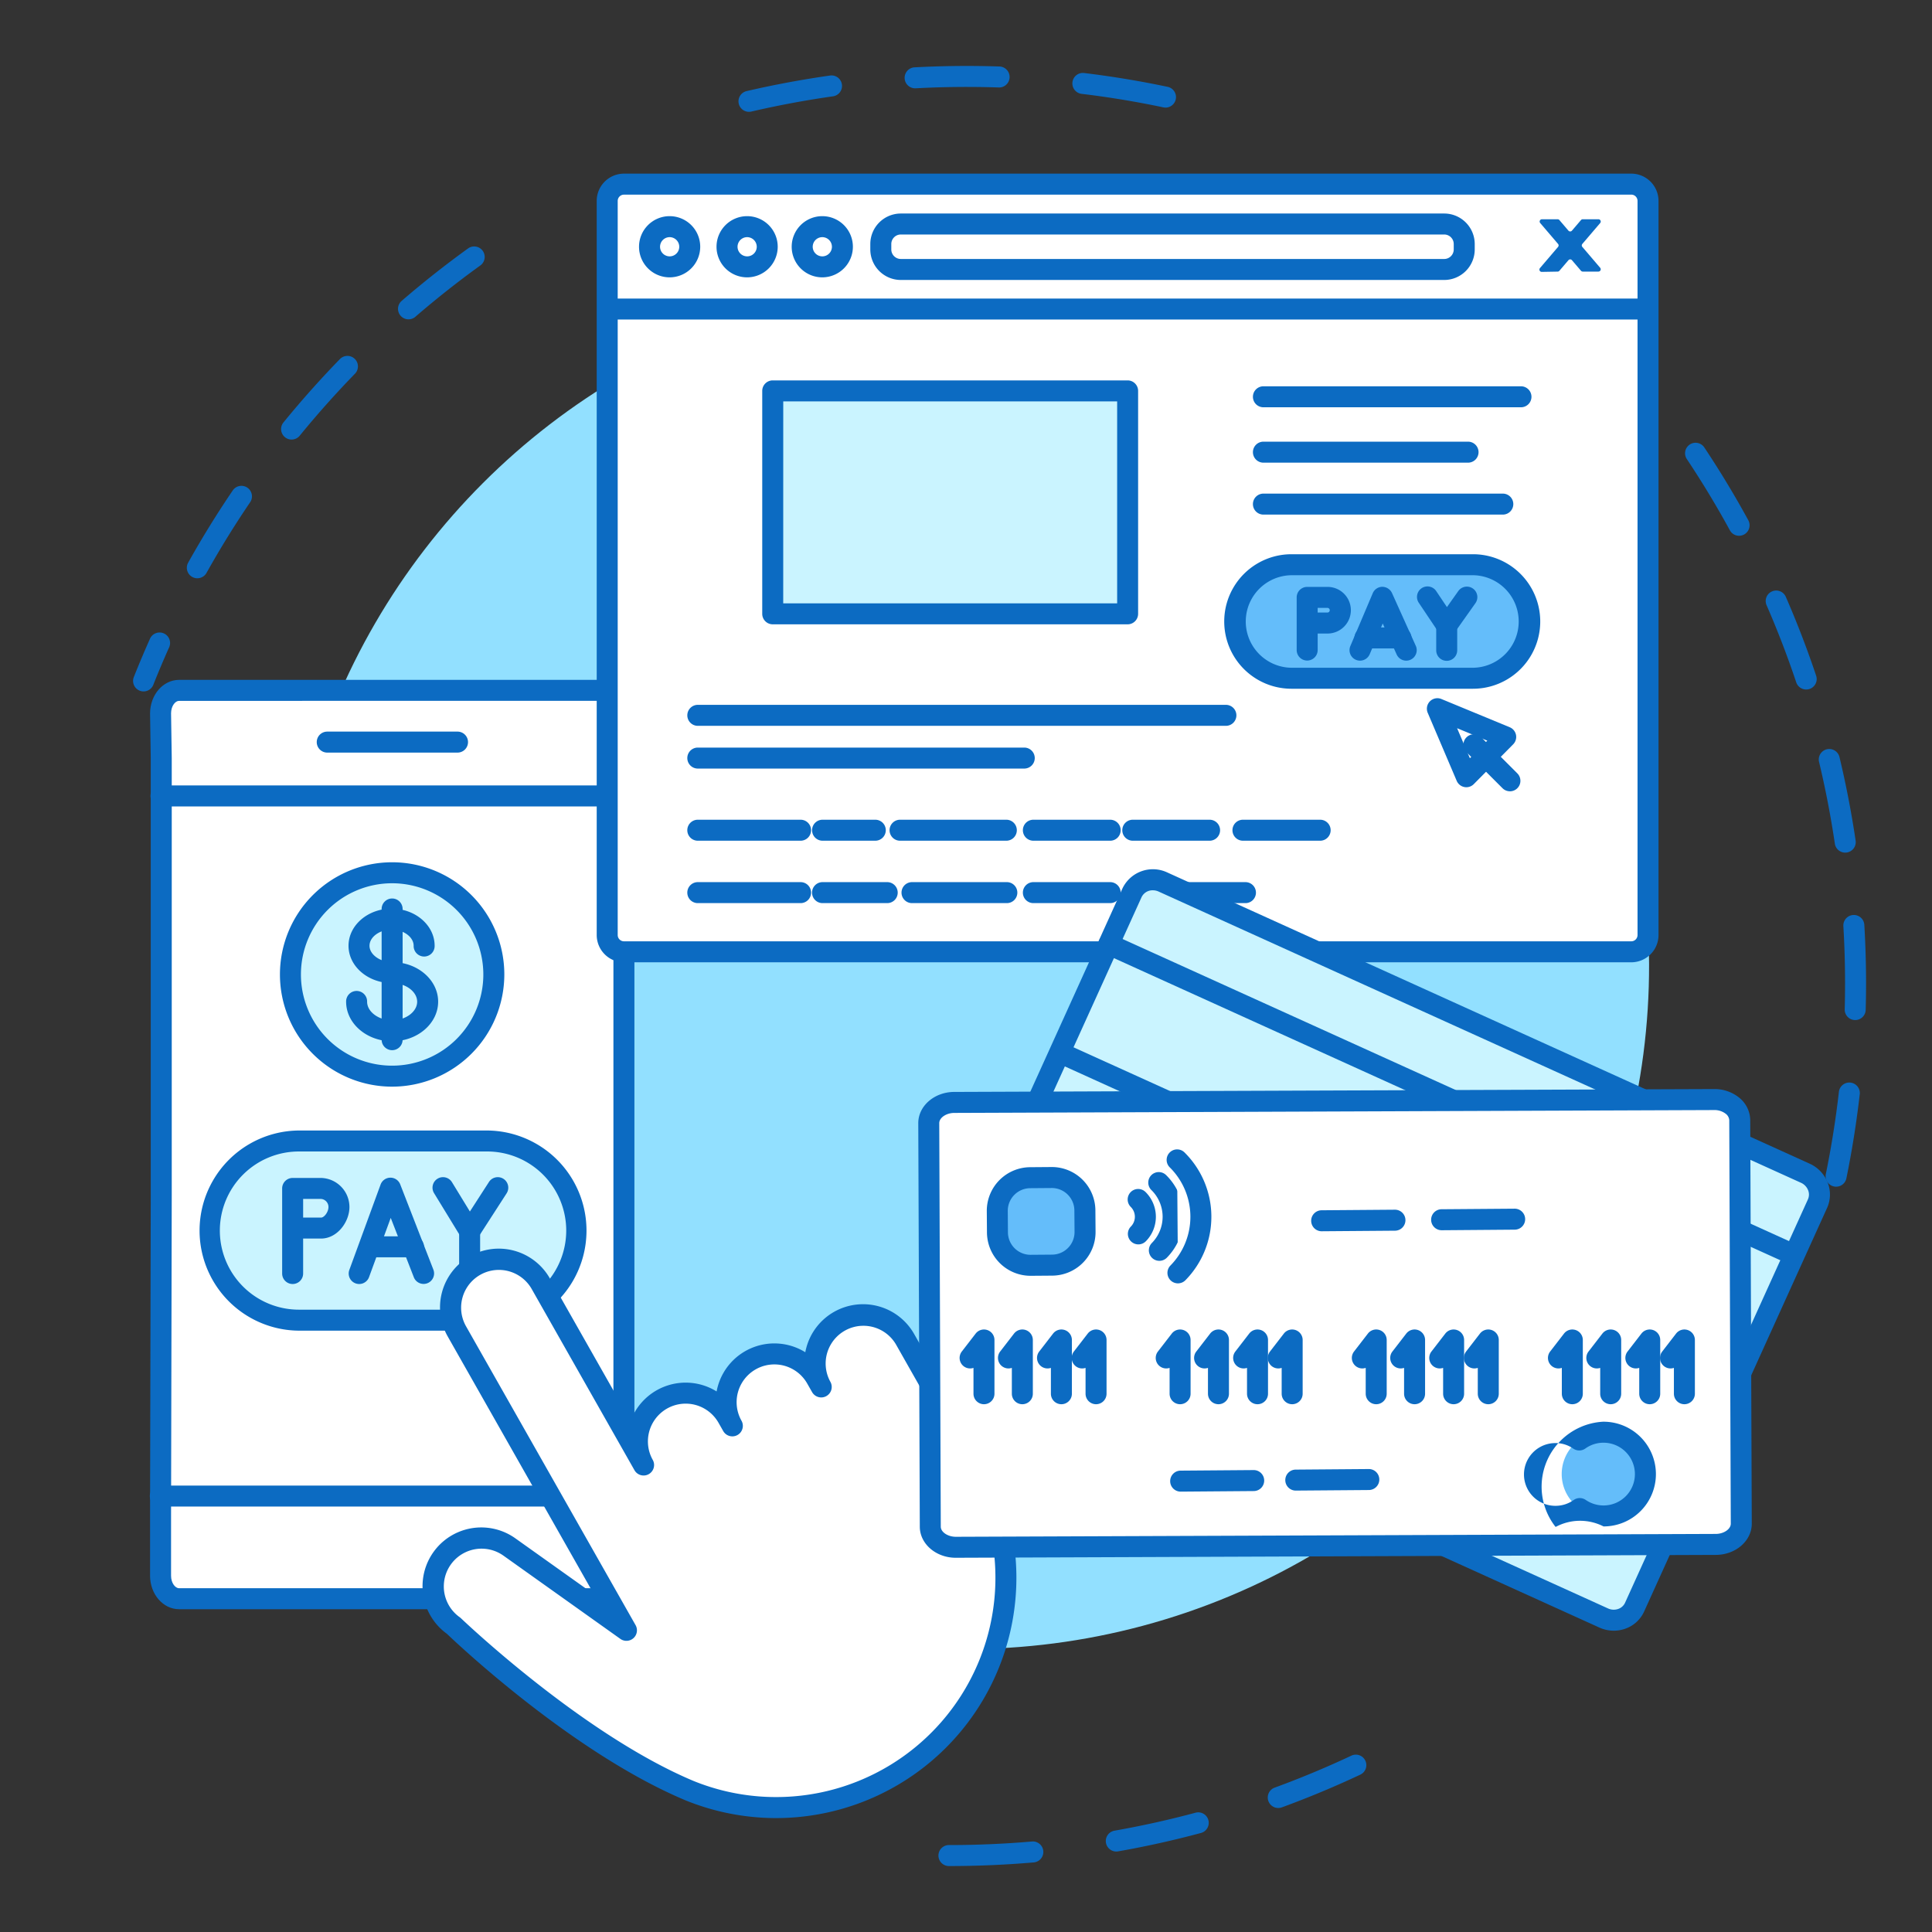<svg xmlns="http://www.w3.org/2000/svg" width="300" height="300" viewBox="0 0 300 300">
  <rect x="0" y="0" width="300" height="300" fill="#333333" stroke="none"/>
  <g id="Grupo_18875" data-name="Grupo 18875" transform="translate(-1690.215 -189.574)">
    <g id="Grupo_18777" data-name="Grupo 18777" transform="translate(1690.215 189.574)">
      <g id="Grupo_18776" data-name="Grupo 18776">
        <g id="Grupo_18775" data-name="Grupo 18775">
          <g id="Grupo_18774" data-name="Grupo 18774">
            <g id="Grupo_18773" data-name="Grupo 18773">
              <g id="Grupo_18772" data-name="Grupo 18772">
                <g id="Grupo_18771" data-name="Grupo 18771">
                  <circle id="Elipse_1477" data-name="Elipse 1477" cx="106.066" cy="106.066" r="106.066" transform="translate(0 150) rotate(-45)" fill="#92e0ff"/>
                </g>
              </g>
            </g>
          </g>
        </g>
      </g>
      <path id="Trazado_45119" data-name="Trazado 45119" d="M1732.486,333.911a1.631,1.631,0,0,1-1.514-2.231c.795-2,1.645-4.018,2.529-5.991a1.63,1.63,0,0,1,2.974,1.333c-.864,1.929-1.7,3.9-2.474,5.86A1.629,1.629,0,0,1,1732.486,333.911Zm8.347-17.571a1.63,1.63,0,0,1-1.421-2.425c2.131-3.818,4.46-7.59,6.921-11.211a1.63,1.63,0,1,1,2.7,1.832c-2.407,3.541-4.685,7.232-6.771,10.967A1.628,1.628,0,0,1,1740.834,316.339Zm14.636-21.538a1.63,1.63,0,0,1-1.261-2.66c2.766-3.39,5.715-6.7,8.765-9.837a1.63,1.63,0,1,1,2.337,2.273c-2.985,3.069-5.87,6.306-8.577,9.625A1.629,1.629,0,0,1,1755.469,294.8Zm18.158-18.669a1.629,1.629,0,0,1-1.066-2.863c3.313-2.861,6.793-5.608,10.34-8.167a1.63,1.63,0,0,1,1.907,2.643c-3.471,2.5-6.875,5.192-10.117,7.99A1.623,1.623,0,0,1,1773.628,276.132Z" transform="translate(-1710.192 -226.547)" fill="#0c6bc2"/>
      <path id="Trazado_45120" data-name="Trazado 45120" d="M1937.837,216.84a1.63,1.63,0,0,1-.368-3.218c4.259-.99,8.617-1.8,12.954-2.417a1.63,1.63,0,0,1,.456,3.228c-4.242.6-8.505,1.4-12.671,2.365A1.662,1.662,0,0,1,1937.837,216.84Zm64.675-.658a1.647,1.647,0,0,1-.338-.036c-4.183-.883-8.462-1.591-12.717-2.1a1.63,1.63,0,0,1,.39-3.236c4.349.525,8.722,1.248,13,2.151a1.63,1.63,0,0,1-.336,3.225Zm-38.89-2.993a1.63,1.63,0,0,1-.085-3.257c4.362-.232,8.825-.276,13.174-.132a1.63,1.63,0,1,1-.108,3.258c-4.256-.141-8.624-.1-12.893.13Z" transform="translate(-1821.534 -199.476)" fill="#0c6bc2"/>
      <path id="Trazado_45121" data-name="Trazado 45121" d="M2269.7,455.765a1.656,1.656,0,0,1-.328-.034,1.63,1.63,0,0,1-1.27-1.924c.858-4.191,1.539-8.474,2.026-12.73a1.63,1.63,0,1,1,3.238.37c-.5,4.351-1.194,8.729-2.07,13.013A1.63,1.63,0,0,1,2269.7,455.765Zm2.965-25.874h-.045a1.63,1.63,0,0,1-1.585-1.673c.036-1.337.054-2.7.054-4.042,0-2.943-.088-5.923-.262-8.855a1.63,1.63,0,1,1,3.254-.193c.178,3,.268,6.04.268,9.048,0,1.375-.019,2.765-.056,4.131A1.63,1.63,0,0,1,2272.664,429.891Zm-1.552-26a1.629,1.629,0,0,1-1.61-1.392c-.627-4.238-1.449-8.5-2.444-12.658a1.63,1.63,0,1,1,3.17-.758c1.018,4.255,1.858,8.608,2.5,12.939a1.63,1.63,0,0,1-1.374,1.851A1.609,1.609,0,0,1,2271.112,403.887Zm-6.06-25.33a1.63,1.63,0,0,1-1.545-1.112c-1.36-4.058-2.917-8.106-4.63-12.031a1.63,1.63,0,0,1,2.987-1.3c1.752,4.012,3.344,8.151,4.734,12.3a1.63,1.63,0,0,1-1.028,2.063A1.611,1.611,0,0,1,2265.052,378.557Zm-10.416-23.869a1.629,1.629,0,0,1-1.432-.85c-2.051-3.757-4.294-7.469-6.667-11.034A1.63,1.63,0,1,1,2249.25,341c2.426,3.643,4.718,7.438,6.815,11.278a1.631,1.631,0,0,1-1.429,2.411Z" transform="translate(-1984.589 -271.496)" fill="#0c6bc2"/>
      <path id="Trazado_45122" data-name="Trazado 45122" d="M2004.351,784.14a1.63,1.63,0,1,1,0-3.259c4.293,0,8.627-.187,12.883-.556a1.63,1.63,0,0,1,.282,3.247C2013.167,783.949,2008.738,784.14,2004.351,784.14Zm25.946-2.256a1.63,1.63,0,0,1-.281-3.235c4.219-.743,8.454-1.682,12.585-2.792a1.629,1.629,0,1,1,.846,3.147c-4.223,1.135-8.552,2.1-12.865,2.855A1.646,1.646,0,0,1,2030.3,781.883Zm25.153-6.758a1.63,1.63,0,0,1-.561-3.161c4.017-1.47,8.02-3.139,11.9-4.961a1.63,1.63,0,1,1,1.385,2.951c-3.964,1.861-8.056,3.568-12.163,5.071A1.62,1.62,0,0,1,2055.45,775.125Z" transform="translate(-1856.961 -494.381)" fill="#0c6bc2"/>
    </g>
    <g id="Grupo_18796" data-name="Grupo 18796" transform="translate(1713.518 295.143)">
      <g id="Grupo_18792" data-name="Grupo 18792">
        <g id="Grupo_18782" data-name="Grupo 18782">
          <g id="Grupo_18778" data-name="Grupo 18778">
            <path id="Trazado_45123" data-name="Trazado 45123" d="M1811.2,452.361v-6.982c0-1.973-1.283-3.568-2.87-3.568h-66.21c-1.587,0-2.87,1.6-2.87,3.568l.107,6.982v67.65l-.107,48.66v10.62c0,1.973,1.283,3.568,2.87,3.568h66.21c1.587,0,2.87-1.6,2.87-3.568V452.361Z" transform="translate(-1737.621 -440.181)" fill="#fff"/>
            <path id="Trazado_45124" data-name="Trazado 45124" d="M1806.755,582.913h-66.21c-2.481,0-4.5-2.331-4.5-5.2V567.1l.107-48.663V450.785l-.107-6.957c0-2.891,2.018-5.222,4.5-5.222h66.21c2.481,0,4.5,2.332,4.5,5.2V577.716C1811.255,580.582,1809.237,582.913,1806.755,582.913Zm-66.21-141.047c-.587,0-1.24.8-1.24,1.938l.107,6.957v67.675l-.107,49.829v9.451c0,1.142.653,1.938,1.24,1.938h66.21c.587,0,1.24-.8,1.24-1.938V443.8c0-1.142-.653-1.938-1.24-1.938Z" transform="translate(-1736.046 -438.606)" fill="#0c6bc2"/>
          </g>
          <g id="Grupo_18779" data-name="Grupo 18779" transform="translate(0.107 16.393)">
            <line id="Línea_18" data-name="Línea 18" x1="71.842" transform="translate(1.63 1.629)" fill="#fff"/>
            <path id="Trazado_45125" data-name="Trazado 45125" d="M1809.729,474.106h-71.842a1.63,1.63,0,1,1,0-3.259h71.842a1.63,1.63,0,1,1,0,3.259Z" transform="translate(-1736.257 -470.847)" fill="#0c6bc2"/>
          </g>
          <g id="Grupo_18780" data-name="Grupo 18780" transform="translate(0.004 125.108)">
            <line id="Línea_19" data-name="Línea 19" x2="71.946" transform="translate(1.629 1.63)" fill="#fff"/>
            <path id="Trazado_45126" data-name="Trazado 45126" d="M1809.629,687.916h-71.945a1.63,1.63,0,1,1,0-3.259h71.945a1.63,1.63,0,1,1,0,3.259Z" transform="translate(-1736.054 -684.657)" fill="#0c6bc2"/>
          </g>
          <g id="Grupo_18781" data-name="Grupo 18781" transform="translate(25.844 8.035)">
            <line id="Línea_20" data-name="Línea 20" x2="20.229" transform="translate(1.629 1.63)" fill="#fff"/>
            <path id="Trazado_45127" data-name="Trazado 45127" d="M1808.732,457.667H1788.5a1.63,1.63,0,0,1,0-3.259h20.229a1.63,1.63,0,1,1,0,3.259Z" transform="translate(-1786.873 -454.408)" fill="#0c6bc2"/>
          </g>
        </g>
        <g id="Grupo_18787" data-name="Grupo 18787" transform="translate(7.682 69.974)">
          <g id="Grupo_18783" data-name="Grupo 18783">
            <rect id="Rectángulo_3273" data-name="Rectángulo 3273" width="56.831" height="27.823" rx="13.911" transform="translate(1.63 1.63)" fill="#caf4ff"/>
            <path id="Trazado_45128" data-name="Trazado 45128" d="M1795.7,607.306H1766.7a15.541,15.541,0,1,1,0-31.082H1795.7a15.541,15.541,0,0,1,0,31.082ZM1766.7,579.483a12.282,12.282,0,1,0,0,24.563H1795.7a12.282,12.282,0,1,0,0-24.563Z" transform="translate(-1751.155 -576.224)" fill="#0c6bc2"/>
          </g>
          <g id="Grupo_18786" data-name="Grupo 18786" transform="translate(12.827 7.243)">
            <g id="Grupo_18784" data-name="Grupo 18784" transform="translate(10.333 0.081)">
              <path id="Trazado_45129" data-name="Trazado 45129" d="M1798.334,607.143a1.631,1.631,0,0,1-1.53-2.19l4.853-13.255a1.63,1.63,0,0,1,1.514-1.069h.016a1.63,1.63,0,0,1,1.519,1.039l5.155,13.255a1.63,1.63,0,0,1-3.038,1.182l-3.59-9.231-3.369,9.2A1.631,1.631,0,0,1,1798.334,607.143Z" transform="translate(-1796.705 -590.628)" fill="#0c6bc2"/>
              <path id="Trazado_45130" data-name="Trazado 45130" d="M1808.4,611.8h-6.666a1.63,1.63,0,1,1,0-3.259h6.666a1.63,1.63,0,1,1,0,3.259Z" transform="translate(-1798.377 -599.434)" fill="#0c6bc2"/>
            </g>
            <path id="Trazado_45131" data-name="Trazado 45131" d="M1778.013,607.185a1.63,1.63,0,0,1-1.63-1.63V592.345a1.63,1.63,0,0,1,1.63-1.63h4.412a4.521,4.521,0,0,1,4.407,4.512c0,2.315-1.885,4.9-4.407,4.9h-2.783v5.424A1.629,1.629,0,0,1,1778.013,607.185Zm1.63-10.313h2.783c.474,0,1.148-.851,1.148-1.645a1.252,1.252,0,0,0-1.148-1.253h-2.783Z" transform="translate(-1776.383 -590.59)" fill="#0c6bc2"/>
            <g id="Grupo_18785" data-name="Grupo 18785" transform="translate(23.348)">
              <path id="Trazado_45132" data-name="Trazado 45132" d="M1828.067,600.5h-.02a1.629,1.629,0,0,1-1.37-.78l-4.135-6.767a1.63,1.63,0,0,1,2.782-1.7l2.782,4.553,2.961-4.587a1.63,1.63,0,1,1,2.739,1.768l-4.368,6.768A1.63,1.63,0,0,1,1828.067,600.5Z" transform="translate(-1822.302 -590.469)" fill="#0c6bc2"/>
              <path id="Trazado_45133" data-name="Trazado 45133" d="M1832.065,613.607a1.63,1.63,0,0,1-1.63-1.63V605.41a1.63,1.63,0,0,1,3.259,0v6.568A1.63,1.63,0,0,1,1832.065,613.607Z" transform="translate(-1826.3 -597.012)" fill="#0c6bc2"/>
            </g>
          </g>
        </g>
        <g id="Grupo_18791" data-name="Grupo 18791" transform="translate(16.954 25.113)">
          <g id="Grupo_18788" data-name="Grupo 18788" transform="translate(0 0)">
            <circle id="Elipse_1478" data-name="Elipse 1478" cx="15.791" cy="15.791" r="15.791" transform="translate(0 12.086) rotate(-22.5)" fill="#caf4ff"/>
            <path id="Trazado_45134" data-name="Trazado 45134" d="M1793.128,529.155a17.421,17.421,0,1,1,17.421-17.421A17.441,17.441,0,0,1,1793.128,529.155Zm0-31.583a14.162,14.162,0,1,0,14.162,14.162A14.178,14.178,0,0,0,1793.128,497.572Z" transform="translate(-1772.495 -491.102)" fill="#0c6bc2"/>
          </g>
          <g id="Grupo_18790" data-name="Grupo 18790" transform="translate(13.488 8.875)">
            <path id="Trazado_45135" data-name="Trazado 45135" d="M1803.062,529.069c-3.94,0-7.145-2.756-7.145-6.144a1.63,1.63,0,1,1,3.259,0c0,1.564,1.779,2.884,3.886,2.884s3.886-1.321,3.886-2.884-1.78-2.885-3.886-2.885c-3.734,0-6.772-2.6-6.772-5.8,0-3.181,3-5.768,6.686-5.768s6.686,2.587,6.686,5.768a1.63,1.63,0,1,1-3.259,0c0-1.36-1.57-2.509-3.427-2.509s-3.427,1.149-3.427,2.509,1.642,2.537,3.513,2.537c3.94,0,7.145,2.756,7.145,6.144S1807,529.069,1803.062,529.069Z" transform="translate(-1795.917 -506.938)" fill="#0c6bc2"/>
            <g id="Grupo_18789" data-name="Grupo 18789" transform="translate(5.515)">
              <line id="Línea_21" data-name="Línea 21" y1="20.256" transform="translate(1.629 1.629)" fill="#fff"/>
              <path id="Trazado_45136" data-name="Trazado 45136" d="M1808.394,528.967a1.63,1.63,0,0,1-1.63-1.63V507.082a1.63,1.63,0,1,1,3.259,0v20.256A1.629,1.629,0,0,1,1808.394,528.967Z" transform="translate(-1806.764 -505.452)" fill="#0c6bc2"/>
            </g>
          </g>
        </g>
      </g>
      <g id="Grupo_18795" data-name="Grupo 18795" transform="translate(42.363 88.36)">
        <g id="Grupo_18794" data-name="Grupo 18794">
          <g id="Grupo_18793" data-name="Grupo 18793">
            <path id="Trazado_45137" data-name="Trazado 45137" d="M1862.339,698.076c-17.827-7.482-36.629-25.608-36.629-25.608a7.491,7.491,0,1,1,8.685-12.209l18.153,12.924h0l-26.324-46.41a7.491,7.491,0,1,1,13.031-7.391l15.971,28.158a7.491,7.491,0,1,1,13.031-7.391l.739,1.3a7.491,7.491,0,1,1,13.031-7.392l.74,1.3a7.491,7.491,0,1,1,13.031-7.392l11.014,19.418a35.685,35.685,0,0,1-44.474,50.686" transform="translate(-1820.934 -613.957)" fill="#fff"/>
            <path id="Trazado_45138" data-name="Trazado 45138" d="M1874.243,700.767q-1.143,0-2.29-.071a37.418,37.418,0,0,1-11.8-2.682l-.018-.007c-17.479-7.336-35.481-24.359-37.045-25.856a9.121,9.121,0,0,1,10.677-14.791l12.16,8.657-22.694-40.011a9.121,9.121,0,1,1,15.867-9l12.522,22.076a9.118,9.118,0,0,1,13.349-4.564q.071-.383.176-.764a9.117,9.117,0,0,1,13.594-5.324c.048-.255.106-.51.177-.764a9.12,9.12,0,0,1,16.726-2.07l11.014,19.417a37.328,37.328,0,0,1-32.416,55.753ZM1861.388,695a34.06,34.06,0,0,0,42.435-48.375L1892.81,627.2a5.861,5.861,0,0,0-10.2,5.772l.006.012a1.63,1.63,0,1,1-2.835,1.608h0l-.74-1.3a5.861,5.861,0,1,0-10.2,5.783,1.63,1.63,0,0,1-2.835,1.609l-.739-1.3a5.861,5.861,0,1,0-10.2,5.783,1.63,1.63,0,0,1-2.835,1.608l-15.971-28.158a5.861,5.861,0,1,0-10.2,5.783l26.3,46.36a1.631,1.631,0,0,1-2.377,2.151l-18.11-12.893a5.862,5.862,0,1,0-6.8,9.553,1.618,1.618,0,0,1,.185.154C1825.455,669.9,1844.058,687.72,1861.388,695Z" transform="translate(-1819.362 -612.384)" fill="#0c6bc2"/>
          </g>
        </g>
      </g>
    </g>
    <g id="Grupo_18834" data-name="Grupo 18834" transform="translate(1782.872 216.536)">
      <g id="Grupo_18797" data-name="Grupo 18797">
        <path id="Trazado_45139" data-name="Trazado 45139" d="M2063.06,365.009H1906.648a2.6,2.6,0,0,1-2.6-2.605V248.41a2.6,2.6,0,0,1,2.6-2.6H2063.06a2.6,2.6,0,0,1,2.6,2.6V362.4A2.6,2.6,0,0,1,2063.06,365.009Z" transform="translate(-1902.416 -244.175)" fill="#fff"/>
        <path id="Trazado_45140" data-name="Trazado 45140" d="M2061.485,365.064H1905.073a4.239,4.239,0,0,1-4.233-4.235V246.834a4.238,4.238,0,0,1,4.233-4.234h156.412a4.238,4.238,0,0,1,4.232,4.234V360.829A4.239,4.239,0,0,1,2061.485,365.064Zm-156.412-119.2a.975.975,0,0,0-.973.975V360.829a.976.976,0,0,0,.973.976h156.412a.975.975,0,0,0,.973-.976V246.834a.975.975,0,0,0-.973-.975Z" transform="translate(-1900.84 -242.6)" fill="#0c6bc2"/>
      </g>
      <g id="Grupo_18833" data-name="Grupo 18833" transform="translate(0.246 6.194)">
        <g id="Grupo_18798" data-name="Grupo 18798" transform="translate(97.191 52.904)">
          <path id="Trazado_45141" data-name="Trazado 45141" d="M2104.49,379.663h28.182a8.814,8.814,0,0,0,8.814-8.814h0a8.814,8.814,0,0,0-8.814-8.814H2104.49a8.814,8.814,0,0,0-8.814,8.814h0A8.814,8.814,0,0,0,2104.49,379.663Z" transform="translate(-2094.047 -360.405)" fill="#64bdfa"/>
          <path id="Trazado_45142" data-name="Trazado 45142" d="M2131.1,379.718h-28.181a10.444,10.444,0,1,1,0-20.888H2131.1a10.444,10.444,0,0,1,0,20.888Zm-28.181-17.628a7.185,7.185,0,0,0,0,14.369H2131.1a7.185,7.185,0,0,0,0-14.369Z" transform="translate(-2092.471 -358.83)" fill="#0c6bc2"/>
        </g>
        <g id="Grupo_18801" data-name="Grupo 18801" transform="translate(108.445 57.933)">
          <g id="Grupo_18799" data-name="Grupo 18799" transform="translate(8.204 0.029)">
            <path id="Trazado_45143" data-name="Trazado 45143" d="M2132.368,380.243a1.631,1.631,0,0,1-1.5-2.266l3.479-8.207a1.632,1.632,0,0,1,1.483-.994,1.678,1.678,0,0,1,1.5.961l3.7,8.207a1.63,1.63,0,0,1-2.973,1.338l-2.163-4.806-2.023,4.773A1.631,1.631,0,0,1,2132.368,380.243Z" transform="translate(-2130.738 -368.776)" fill="#0c6bc2"/>
            <path id="Trazado_45144" data-name="Trazado 45144" d="M2139.466,384.452h-5.518a1.63,1.63,0,1,1,0-3.259h5.518a1.63,1.63,0,1,1,0,3.259Z" transform="translate(-2131.515 -374.879)" fill="#0c6bc2"/>
          </g>
          <path id="Trazado_45145" data-name="Trazado 45145" d="M2116.233,380.242a1.629,1.629,0,0,1-1.63-1.63v-8.176a1.629,1.629,0,0,1,1.63-1.63h3.163a3.621,3.621,0,0,1,0,7.242h-1.533v2.564A1.63,1.63,0,0,1,2116.233,380.242Zm1.629-7.453h1.533a.362.362,0,0,0,0-.723h-1.533Z" transform="translate(-2114.603 -368.762)" fill="#0c6bc2"/>
          <g id="Grupo_18800" data-name="Grupo 18800" transform="translate(18.703)">
            <path id="Trazado_45146" data-name="Trazado 45146" d="M2155.979,376.4h-.021a1.631,1.631,0,0,1-1.333-.722l-2.963-4.42a1.63,1.63,0,1,1,2.707-1.815l1.646,2.455,1.764-2.49a1.629,1.629,0,1,1,2.659,1.884l-3.13,4.42A1.631,1.631,0,0,1,2155.979,376.4Z" transform="translate(-2151.386 -368.719)" fill="#0c6bc2"/>
            <path id="Trazado_45147" data-name="Trazado 45147" d="M2158.845,384.516a1.629,1.629,0,0,1-1.63-1.63v-3.845a1.63,1.63,0,1,1,3.259,0v3.845A1.63,1.63,0,0,1,2158.845,384.516Z" transform="translate(-2154.251 -372.992)" fill="#0c6bc2"/>
          </g>
        </g>
        <g id="Grupo_18808" data-name="Grupo 18808">
          <g id="Grupo_18804" data-name="Grupo 18804">
            <g id="Grupo_18802" data-name="Grupo 18802" transform="translate(0 13.197)">
              <line id="Línea_22" data-name="Línea 22" x2="160.705" transform="translate(1.63 1.63)" fill="#fff"/>
              <path id="Trazado_45148" data-name="Trazado 45148" d="M2063.657,284h-160.7a1.63,1.63,0,0,1,0-3.259h160.7a1.63,1.63,0,1,1,0,3.259Z" transform="translate(-1901.323 -280.736)" fill="#0c6bc2"/>
            </g>
            <path id="Trazado_45149" data-name="Trazado 45149" d="M2197.89,256.53h-2.435a.358.358,0,0,0-.271.125l-1.406,1.645a.357.357,0,0,1-.543,0l-1.405-1.645a.358.358,0,0,0-.271-.125h-2.435a.357.357,0,0,0-.271.59l2.769,3.241a.358.358,0,0,1,0,.465l-2.809,3.288a.358.358,0,0,0,.278.59l2.473-.044a.354.354,0,0,0,.265-.125l1.408-1.648a.356.356,0,0,1,.543,0l1.406,1.645a.357.357,0,0,0,.271.125h2.435a.357.357,0,0,0,.271-.59l-2.769-3.241a.359.359,0,0,1,0-.465l2.769-3.241A.357.357,0,0,0,2197.89,256.53Z" transform="translate(-2042.592 -255.641)" fill="#0c6bc2"/>
            <g id="Grupo_18803" data-name="Grupo 18803" transform="translate(42.238)">
              <rect id="Rectángulo_3274" data-name="Rectángulo 3274" width="90.594" height="7.061" rx="3.53" transform="translate(1.63 1.63)" fill="#fff"/>
              <path id="Trazado_45150" data-name="Trazado 45150" d="M2073.508,265.1h-84.374a4.744,4.744,0,0,1-4.74-4.739v-.841a4.744,4.744,0,0,1,4.74-4.739h84.374a4.745,4.745,0,0,1,4.74,4.739v.841A4.745,4.745,0,0,1,2073.508,265.1Zm-84.374-7.061a1.482,1.482,0,0,0-1.48,1.48v.841a1.482,1.482,0,0,0,1.48,1.48h84.374a1.481,1.481,0,0,0,1.48-1.48v-.841a1.481,1.481,0,0,0-1.48-1.48Z" transform="translate(-1984.394 -254.782)" fill="#0c6bc2"/>
            </g>
          </g>
          <g id="Grupo_18805" data-name="Grupo 18805" transform="translate(6.316 0.409)">
            <path id="Trazado_45151" data-name="Trazado 45151" d="M1923.2,261.913a3.126,3.126,0,1,1-3.126-3.121A3.123,3.123,0,0,1,1923.2,261.913Z" transform="translate(-1915.32 -257.162)" fill="#fff"/>
            <path id="Trazado_45152" data-name="Trazado 45152" d="M1918.5,265.089a4.751,4.751,0,1,1,4.755-4.751A4.758,4.758,0,0,1,1918.5,265.089Zm0-6.242a1.491,1.491,0,1,0,1.5,1.491A1.5,1.5,0,0,0,1918.5,258.847Z" transform="translate(-1913.744 -255.587)" fill="#0c6bc2"/>
          </g>
          <g id="Grupo_18806" data-name="Grupo 18806" transform="translate(18.35 0.409)">
            <path id="Trazado_45153" data-name="Trazado 45153" d="M1946.868,261.913a3.126,3.126,0,1,1-3.125-3.121A3.123,3.123,0,0,1,1946.868,261.913Z" transform="translate(-1938.988 -257.162)" fill="#fff"/>
            <path id="Trazado_45154" data-name="Trazado 45154" d="M1942.167,265.089a4.751,4.751,0,1,1,4.755-4.751A4.758,4.758,0,0,1,1942.167,265.089Zm0-6.242a1.491,1.491,0,1,0,1.5,1.491A1.5,1.5,0,0,0,1942.167,258.847Z" transform="translate(-1937.412 -255.587)" fill="#0c6bc2"/>
          </g>
          <g id="Grupo_18807" data-name="Grupo 18807" transform="translate(30.023 0.409)">
            <path id="Trazado_45155" data-name="Trazado 45155" d="M1969.825,261.913a3.126,3.126,0,1,1-3.125-3.121A3.123,3.123,0,0,1,1969.825,261.913Z" transform="translate(-1961.944 -257.162)" fill="#fff"/>
            <path id="Trazado_45156" data-name="Trazado 45156" d="M1965.124,265.089a4.751,4.751,0,1,1,4.755-4.751A4.758,4.758,0,0,1,1965.124,265.089Zm0-6.242a1.491,1.491,0,1,0,1.5,1.491A1.5,1.5,0,0,0,1965.124,258.847Z" transform="translate(-1960.369 -255.587)" fill="#0c6bc2"/>
          </g>
        </g>
        <g id="Grupo_18810" data-name="Grupo 18810" transform="translate(25.456 25.912)">
          <g id="Grupo_18809" data-name="Grupo 18809">
            <rect id="Rectángulo_3275" data-name="Rectángulo 3275" width="55.107" height="34.618" transform="translate(1.63 1.63)" fill="#caf4ff"/>
            <path id="Trazado_45157" data-name="Trazado 45157" d="M2008.125,343.62h-55.107a1.63,1.63,0,0,1-1.629-1.63V307.373a1.63,1.63,0,0,1,1.629-1.63h55.107a1.63,1.63,0,0,1,1.63,1.63v34.618A1.63,1.63,0,0,1,2008.125,343.62Zm-53.478-3.259H2006.5V309h-51.848Z" transform="translate(-1951.388 -305.743)" fill="#0c6bc2"/>
          </g>
        </g>
        <g id="Grupo_18824" data-name="Grupo 18824" transform="translate(13.783 76.292)">
          <g id="Grupo_18811" data-name="Grupo 18811">
            <line id="Línea_23" data-name="Línea 23" x2="82" transform="translate(1.63 1.63)" fill="#fff"/>
            <path id="Trazado_45158" data-name="Trazado 45158" d="M2012.061,408.086h-82a1.63,1.63,0,0,1,0-3.259h82a1.63,1.63,0,1,1,0,3.259Z" transform="translate(-1928.431 -404.827)" fill="#0c6bc2"/>
          </g>
          <g id="Grupo_18812" data-name="Grupo 18812" transform="translate(0 6.636)">
            <line id="Línea_24" data-name="Línea 24" x2="50.77" transform="translate(1.63 1.63)" fill="#fff"/>
            <path id="Trazado_45159" data-name="Trazado 45159" d="M1980.831,421.137h-50.771a1.63,1.63,0,0,1,0-3.259h50.771a1.63,1.63,0,0,1,0,3.259Z" transform="translate(-1928.431 -417.878)" fill="#0c6bc2"/>
          </g>
          <g id="Grupo_18813" data-name="Grupo 18813" transform="translate(0 17.839)">
            <line id="Línea_25" data-name="Línea 25" x2="16.041" transform="translate(1.63 1.63)" fill="#fff"/>
            <path id="Trazado_45160" data-name="Trazado 45160" d="M1946.1,443.171h-16.041a1.63,1.63,0,0,1,0-3.259H1946.1a1.63,1.63,0,0,1,0,3.259Z" transform="translate(-1928.431 -439.912)" fill="#0c6bc2"/>
          </g>
          <g id="Grupo_18814" data-name="Grupo 18814" transform="translate(19.373 17.839)">
            <line id="Línea_26" data-name="Línea 26" x2="8.185" transform="translate(1.63 1.63)" fill="#fff"/>
            <path id="Trazado_45161" data-name="Trazado 45161" d="M1976.348,443.171h-8.186a1.63,1.63,0,0,1,0-3.259h8.186a1.63,1.63,0,1,1,0,3.259Z" transform="translate(-1966.533 -439.912)" fill="#0c6bc2"/>
          </g>
          <g id="Grupo_18815" data-name="Grupo 18815" transform="translate(31.486 17.839)">
            <line id="Línea_27" data-name="Línea 27" x2="16.499" transform="translate(1.63 1.63)" fill="#fff"/>
            <path id="Trazado_45162" data-name="Trazado 45162" d="M2008.485,443.171h-16.5a1.63,1.63,0,1,1,0-3.259h16.5a1.63,1.63,0,0,1,0,3.259Z" transform="translate(-1990.355 -439.912)" fill="#0c6bc2"/>
          </g>
          <g id="Grupo_18816" data-name="Grupo 18816" transform="translate(52.191 17.839)">
            <line id="Línea_28" data-name="Línea 28" x2="11.845" transform="translate(1.63 1.63)" fill="#fff"/>
            <path id="Trazado_45163" data-name="Trazado 45163" d="M2044.55,443.171H2032.7a1.63,1.63,0,1,1,0-3.259h11.845a1.63,1.63,0,1,1,0,3.259Z" transform="translate(-2031.075 -439.912)" fill="#0c6bc2"/>
          </g>
          <g id="Grupo_18817" data-name="Grupo 18817" transform="translate(67.622 17.839)">
            <line id="Línea_29" data-name="Línea 29" x2="11.845" transform="translate(1.63 1.63)" fill="#fff"/>
            <path id="Trazado_45164" data-name="Trazado 45164" d="M2074.9,443.171h-11.845a1.63,1.63,0,1,1,0-3.259H2074.9a1.63,1.63,0,1,1,0,3.259Z" transform="translate(-2061.424 -439.912)" fill="#0c6bc2"/>
          </g>
          <g id="Grupo_18818" data-name="Grupo 18818" transform="translate(84.649 17.839)">
            <line id="Línea_30" data-name="Línea 30" x2="12.066" transform="translate(1.63 1.63)" fill="#fff"/>
            <path id="Trazado_45165" data-name="Trazado 45165" d="M2108.609,443.171h-12.067a1.63,1.63,0,0,1,0-3.259h12.067a1.63,1.63,0,0,1,0,3.259Z" transform="translate(-2094.912 -439.912)" fill="#0c6bc2"/>
          </g>
          <g id="Grupo_18819" data-name="Grupo 18819" transform="translate(0 27.529)">
            <line id="Línea_31" data-name="Línea 31" x2="16.041" transform="translate(1.63 1.63)" fill="#fff"/>
            <path id="Trazado_45166" data-name="Trazado 45166" d="M1946.1,462.228h-16.041a1.63,1.63,0,0,1,0-3.259H1946.1a1.63,1.63,0,0,1,0,3.259Z" transform="translate(-1928.431 -458.969)" fill="#0c6bc2"/>
          </g>
          <g id="Grupo_18820" data-name="Grupo 18820" transform="translate(19.373 27.529)">
            <line id="Línea_32" data-name="Línea 32" x2="10.041" transform="translate(1.63 1.63)" fill="#fff"/>
            <path id="Trazado_45167" data-name="Trazado 45167" d="M1978.2,462.228h-10.042a1.63,1.63,0,0,1,0-3.259H1978.2a1.63,1.63,0,1,1,0,3.259Z" transform="translate(-1966.533 -458.969)" fill="#0c6bc2"/>
          </g>
          <g id="Grupo_18821" data-name="Grupo 18821" transform="translate(33.342 27.529)">
            <line id="Línea_33" data-name="Línea 33" x2="14.643" transform="translate(1.63 1.63)" fill="#fff"/>
            <path id="Trazado_45168" data-name="Trazado 45168" d="M2010.279,462.228h-14.644a1.63,1.63,0,1,1,0-3.259h14.644a1.63,1.63,0,1,1,0,3.259Z" transform="translate(-1994.006 -458.969)" fill="#0c6bc2"/>
          </g>
          <g id="Grupo_18822" data-name="Grupo 18822" transform="translate(52.191 27.529)">
            <line id="Línea_34" data-name="Línea 34" x2="11.845" transform="translate(1.63 1.63)" fill="#fff"/>
            <path id="Trazado_45169" data-name="Trazado 45169" d="M2044.55,462.228H2032.7a1.63,1.63,0,1,1,0-3.259h11.845a1.63,1.63,0,1,1,0,3.259Z" transform="translate(-2031.075 -458.969)" fill="#0c6bc2"/>
          </g>
          <g id="Grupo_18823" data-name="Grupo 18823" transform="translate(67.622 27.529)">
            <line id="Línea_35" data-name="Línea 35" x2="17.414" transform="translate(1.63 1.63)" fill="#fff"/>
            <path id="Trazado_45170" data-name="Trazado 45170" d="M2080.468,462.228h-17.414a1.63,1.63,0,1,1,0-3.259h17.414a1.63,1.63,0,1,1,0,3.259Z" transform="translate(-2061.424 -458.969)" fill="#0c6bc2"/>
          </g>
        </g>
        <g id="Grupo_18828" data-name="Grupo 18828" transform="translate(101.691 26.825)">
          <g id="Grupo_18825" data-name="Grupo 18825">
            <line id="Línea_36" data-name="Línea 36" x2="39.911" transform="translate(1.63 1.63)" fill="#fff"/>
            <path id="Trazado_45171" data-name="Trazado 45171" d="M2142.861,310.8H2102.95a1.63,1.63,0,1,1,0-3.259h39.911a1.63,1.63,0,1,1,0,3.259Z" transform="translate(-2101.32 -307.539)" fill="#0c6bc2"/>
          </g>
          <g id="Grupo_18826" data-name="Grupo 18826" transform="translate(0 8.602)">
            <line id="Línea_37" data-name="Línea 37" x2="31.693" transform="translate(1.63 1.63)" fill="#fff"/>
            <path id="Trazado_45172" data-name="Trazado 45172" d="M2134.643,327.715H2102.95a1.63,1.63,0,1,1,0-3.259h31.693a1.63,1.63,0,1,1,0,3.259Z" transform="translate(-2101.32 -324.456)" fill="#0c6bc2"/>
          </g>
          <g id="Grupo_18827" data-name="Grupo 18827" transform="translate(0 16.667)">
            <line id="Línea_38" data-name="Línea 38" x2="37.171" transform="translate(1.63 1.63)" fill="#fff"/>
            <path id="Trazado_45173" data-name="Trazado 45173" d="M2140.122,343.578H2102.95a1.63,1.63,0,1,1,0-3.259h37.172a1.63,1.63,0,0,1,0,3.259Z" transform="translate(-2101.32 -340.319)" fill="#0c6bc2"/>
          </g>
        </g>
        <g id="Grupo_18832" data-name="Grupo 18832" transform="translate(128.667 75.262)">
          <g id="Grupo_18830" data-name="Grupo 18830">
            <g id="Grupo_18829" data-name="Grupo 18829">
              <path id="Trazado_45174" data-name="Trazado 45174" d="M2157.579,406.006l4.5,10.563,6.113-6.179-10.61-4.384,4.5,10.563,6.113-6.179Z" transform="translate(-2155.949 -404.376)" fill="#fff"/>
              <path id="Trazado_45175" data-name="Trazado 45175" d="M2160.5,416.623a1.629,1.629,0,0,1-1.5-.992l-4.5-10.563a1.63,1.63,0,0,1,2.122-2.145l10.61,4.384a1.63,1.63,0,0,1,.975,1.183,1.6,1.6,0,0,1,.032.323,1.63,1.63,0,0,1-.471,1.146l-6.114,6.179A1.629,1.629,0,0,1,2160.5,416.623Zm-1.437-9.165,1.986,4.663,2.7-2.728Z" transform="translate(-2154.374 -402.8)" fill="#0c6bc2"/>
            </g>
          </g>
          <g id="Grupo_18831" data-name="Grupo 18831" transform="translate(5.611 5.543)">
            <line id="Línea_39" data-name="Línea 39" x2="5.649" y2="5.649" transform="translate(1.63 1.629)" fill="#fff"/>
            <path id="Trazado_45176" data-name="Trazado 45176" d="M2172.688,422.61a1.624,1.624,0,0,1-1.153-.477l-5.649-5.65a1.63,1.63,0,0,1,2.305-2.3l5.649,5.649a1.63,1.63,0,0,1-1.152,2.782Z" transform="translate(-2165.409 -413.701)" fill="#0c6bc2"/>
          </g>
        </g>
      </g>
    </g>
    <g id="Grupo_18874" data-name="Grupo 18874" transform="translate(1832.805 324.56)">
      <g id="Grupo_18840" data-name="Grupo 18840" transform="translate(2.849)">
        <g id="Grupo_18836" data-name="Grupo 18836">
          <g id="Grupo_18835" data-name="Grupo 18835">
            <path id="Trazado_45177" data-name="Trazado 45177" d="M2156.025,549.951l-28.4,62.65a3.6,3.6,0,0,1-4.8,1.687l-99.746-45.22a3.6,3.6,0,0,1-1.9-4.726l28.4-62.65a3.605,3.605,0,0,1,4.8-1.688l99.746,45.22A3.6,3.6,0,0,1,2156.025,549.951Z" transform="translate(-2019.239 -498.035)" fill="#caf4ff"/>
            <path id="Trazado_45178" data-name="Trazado 45178" d="M2122.811,614.688a5.434,5.434,0,0,1-2.245-.489l-99.746-45.22a5.363,5.363,0,0,1-2.783-2.891,5.037,5.037,0,0,1,.074-3.992l28.4-62.649a5.238,5.238,0,0,1,6.962-2.5l99.746,45.22a5.363,5.363,0,0,1,2.784,2.892,5.037,5.037,0,0,1-.075,3.991h0l-28.4,62.65a5.037,5.037,0,0,1-2.952,2.687A5.315,5.315,0,0,1,2122.811,614.688ZM2051.23,499.719a1.888,1.888,0,0,0-1.748,1.073l-28.4,62.649a1.807,1.807,0,0,0-.017,1.432,2.117,2.117,0,0,0,1.1,1.137l99.746,45.22a2.122,2.122,0,0,0,1.584.081,1.805,1.805,0,0,0,1.064-.957l28.4-62.65h0a1.807,1.807,0,0,0,.018-1.432,2.118,2.118,0,0,0-1.1-1.137l-99.746-45.22A2.172,2.172,0,0,0,2051.23,499.719Z" transform="translate(-2017.662 -496.461)" fill="#0c6bc2"/>
          </g>
        </g>
        <g id="Grupo_18839" data-name="Grupo 18839" transform="translate(17.825 10.004)">
          <g id="Grupo_18837" data-name="Grupo 18837" transform="translate(0 16.974)">
            <line id="Línea_40" data-name="Línea 40" x1="105.569" y1="47.86" transform="translate(1.63 1.63)" fill="#fff"/>
            <path id="Trazado_45179" data-name="Trazado 45179" d="M2159.917,600.64a1.626,1.626,0,0,1-.672-.146l-105.569-47.859a1.63,1.63,0,0,1,1.345-2.969l105.569,47.859a1.63,1.63,0,0,1-.674,3.115Z" transform="translate(-2052.719 -549.52)" fill="#0c6bc2"/>
          </g>
          <g id="Grupo_18838" data-name="Grupo 18838" transform="translate(7.265)">
            <line id="Línea_41" data-name="Línea 41" x2="105.926" y2="48.021" transform="translate(1.63 1.63)" fill="#fff"/>
            <path id="Trazado_45180" data-name="Trazado 45180" d="M2174.562,567.418a1.628,1.628,0,0,1-.672-.145l-105.926-48.022a1.63,1.63,0,0,1,1.345-2.969L2175.236,564.3a1.63,1.63,0,0,1-.674,3.114Z" transform="translate(-2067.007 -516.136)" fill="#0c6bc2"/>
          </g>
        </g>
      </g>
      <g id="Grupo_18873" data-name="Grupo 18873" transform="translate(0 34.123)">
        <g id="Grupo_18841" data-name="Grupo 18841">
          <path id="Trazado_45181" data-name="Trazado 45181" d="M2141.191,569.967l.237,62.662c.007,1.77-1.762,3.214-3.953,3.222l-118,.446c-2.188.008-3.97-1.423-3.977-3.193l-.236-62.662c-.007-1.77,1.765-3.214,3.952-3.222l118-.445C2139.405,566.766,2141.184,568.2,2141.191,569.967Z" transform="translate(-2013.634 -565.145)" fill="#fff"/>
          <path id="Trazado_45182" data-name="Trazado 45182" d="M2017.883,636.351c-3.074,0-5.578-2.155-5.589-4.816l-.237-62.662c-.01-2.667,2.491-4.846,5.576-4.858l118-.445h.025a6.08,6.08,0,0,1,3.809,1.288,4.573,4.573,0,0,1,1.778,3.528l.237,62.661c.01,2.667-2.492,4.847-5.576,4.858l-118,.445Zm117.774-69.521h-.013l-118,.445c-1.243.005-2.332.746-2.329,1.587l.237,62.661c0,.837,1.09,1.569,2.329,1.569h.012l118-.445c1.244,0,2.332-.746,2.33-1.587l-.237-62.661h0a1.361,1.361,0,0,0-.56-1A2.855,2.855,0,0,0,2135.657,566.829Z" transform="translate(-2012.058 -563.57)" fill="#0c6bc2"/>
        </g>
        <g id="Grupo_18842" data-name="Grupo 18842" transform="translate(10.64 12.106)">
          <rect id="Rectángulo_3276" data-name="Rectángulo 3276" width="13.603" height="13.603" rx="6.802" transform="translate(1.59 1.696) rotate(-0.443)" fill="#64bdfa"/>
          <path id="Trazado_45183" data-name="Trazado 45183" d="M2039.777,604.268a6.768,6.768,0,0,1-6.767-6.716l-.026-3.326a6.776,6.776,0,0,1,6.716-6.82l3.327-.026h.054a6.769,6.769,0,0,1,6.766,6.716l.026,3.326a6.767,6.767,0,0,1-6.716,6.821l-3.326.026Zm3.3-13.629h-.028l-3.327.026a3.512,3.512,0,0,0-3.481,3.536l.025,3.326a3.509,3.509,0,0,0,3.508,3.482h.027l3.326-.026h0a3.509,3.509,0,0,0,3.482-3.536l-.026-3.326a3.507,3.507,0,0,0-3.507-3.482Z" transform="translate(-2032.985 -587.379)" fill="#0c6bc2"/>
        </g>
        <g id="Grupo_18843" data-name="Grupo 18843" transform="translate(90.821 51.652)">
          <path id="Trazado_45184" data-name="Trazado 45184" d="M2214.342,674.812a6.5,6.5,0,1,1-6.552-6.452A6.5,6.5,0,0,1,2214.342,674.812Z" transform="translate(-2192.252 -666.73)" fill="#64bdfa"/>
          <path id="Trazado_45185" data-name="Trazado 45185" d="M2198.8,681.474a10.1,10.1,0,0,1,7.4-16.319h.064a8.141,8.141,0,0,1,8.131,8.069h0a8.13,8.13,0,0,1-8.069,8.192h-.064a8.011,8.011,0,0,0-7.394.057Zm0-13h-.039a4.871,4.871,0,0,0,.037,9.742h.039a4.823,4.823,0,0,0,2.785-.9,1.629,1.629,0,0,1,1.876-.014,4.9,4.9,0,0,0,2.8.858,4.872,4.872,0,0,0,4.835-4.908h0a4.878,4.878,0,0,0-4.872-4.835h-.039a4.824,4.824,0,0,0-2.783.9,1.629,1.629,0,0,1-1.875.015A4.83,4.83,0,0,0,2198.807,668.472Z" transform="translate(-2190.677 -665.154)" fill="#0c6bc2"/>
        </g>
        <g id="Grupo_18847" data-name="Grupo 18847" transform="translate(32.503 9.359)">
          <g id="Grupo_18844" data-name="Grupo 18844" transform="translate(0 6.146)">
            <path id="Trazado_45186" data-name="Trazado 45186" d="M2079.188,597.27a3.787,3.787,0,0,1,.042,5.355" transform="translate(-2077.558 -595.64)" fill="#fff"/>
            <path id="Trazado_45187" data-name="Trazado 45187" d="M2077.654,602.678a1.63,1.63,0,0,1-1.162-2.773,2.159,2.159,0,0,0-.024-3.05,1.63,1.63,0,0,1,2.288-2.322,5.417,5.417,0,0,1,.06,7.659A1.626,1.626,0,0,1,2077.654,602.678Z" transform="translate(-2075.982 -594.064)" fill="#0c6bc2"/>
          </g>
          <g id="Grupo_18845" data-name="Grupo 18845" transform="translate(3.219 3.543)">
            <path id="Trazado_45188" data-name="Trazado 45188" d="M2085.519,592.15a7.432,7.432,0,0,1,.081,10.511" transform="translate(-2083.889 -590.52)" fill="#fff"/>
            <path id="Trazado_45189" data-name="Trazado 45189" d="M2084.025,602.715a1.63,1.63,0,0,1-1.162-2.773,5.8,5.8,0,0,0-.063-8.206,1.63,1.63,0,1,1,2.287-2.323,9.063,9.063,0,0,1,.1,12.816A1.625,1.625,0,0,1,2084.025,602.715Z" transform="translate(-2082.313 -588.944)" fill="#0c6bc2"/>
          </g>
          <g id="Grupo_18846" data-name="Grupo 18846" transform="translate(6.052)">
            <path id="Trazado_45190" data-name="Trazado 45190" d="M2091.089,585.183a12.411,12.411,0,0,1,.135,17.552" transform="translate(-2089.459 -583.553)" fill="#fff"/>
            <path id="Trazado_45191" data-name="Trazado 45191" d="M2089.649,602.788a1.629,1.629,0,0,1-1.161-2.773,10.794,10.794,0,0,0-.118-15.247,1.63,1.63,0,0,1,2.287-2.323,14.058,14.058,0,0,1,.154,19.857A1.626,1.626,0,0,1,2089.649,602.788Z" transform="translate(-2087.884 -581.977)" fill="#0c6bc2"/>
          </g>
        </g>
        <g id="Grupo_18848" data-name="Grupo 18848" transform="translate(79.603 18.573)">
          <line id="Línea_42" data-name="Línea 42" y1="0.088" x2="11.406" transform="translate(1.63 1.63)" fill="#fff"/>
          <path id="Trazado_45192" data-name="Trazado 45192" d="M2170.244,603.445a1.63,1.63,0,0,1-.011-3.259l11.406-.088h.013a1.63,1.63,0,0,1,.012,3.259l-11.406.089Z" transform="translate(-2168.615 -600.097)" fill="#0c6bc2"/>
        </g>
        <g id="Grupo_18849" data-name="Grupo 18849" transform="translate(61.016 18.733)">
          <line id="Línea_43" data-name="Línea 43" y1="0.088" x2="11.406" transform="translate(1.63 1.63)" fill="#fff"/>
          <path id="Trazado_45193" data-name="Trazado 45193" d="M2133.689,603.761a1.63,1.63,0,0,1-.012-3.26l11.406-.088h.012a1.63,1.63,0,0,1,.012,3.259l-11.406.088Z" transform="translate(-2132.06 -600.413)" fill="#0c6bc2"/>
        </g>
        <g id="Grupo_18850" data-name="Grupo 18850" transform="translate(56.957 59.002)">
          <line id="Línea_44" data-name="Línea 44" y1="0.088" x2="11.406" transform="translate(1.63 1.63)" fill="#fff"/>
          <path id="Trazado_45194" data-name="Trazado 45194" d="M2125.705,682.958a1.63,1.63,0,0,1-.012-3.259l11.406-.089h.013a1.63,1.63,0,0,1,.012,3.259l-11.406.088Z" transform="translate(-2124.076 -679.61)" fill="#0c6bc2"/>
        </g>
        <g id="Grupo_18851" data-name="Grupo 18851" transform="translate(39.081 59.162)">
          <line id="Línea_45" data-name="Línea 45" y1="0.088" x2="11.406" transform="translate(1.63 1.63)" fill="#fff"/>
          <path id="Trazado_45195" data-name="Trazado 45195" d="M2090.549,683.273a1.63,1.63,0,0,1-.012-3.259l11.406-.088h.013a1.63,1.63,0,0,1,.012,3.259l-11.406.089Z" transform="translate(-2088.92 -679.925)" fill="#0c6bc2"/>
        </g>
        <g id="Grupo_18872" data-name="Grupo 18872" transform="translate(6.419 37.334)">
          <g id="Grupo_18856" data-name="Grupo 18856">
            <g id="Grupo_18852" data-name="Grupo 18852" transform="translate(5.957)">
              <path id="Trazado_45196" data-name="Trazado 45196" d="M2039.606,642.989l2.154-2.788v8.345" transform="translate(-2037.976 -638.571)" fill="#fff"/>
              <path id="Trazado_45197" data-name="Trazado 45197" d="M2040.183,648.6a1.629,1.629,0,0,1-1.63-1.63v-4.013a1.63,1.63,0,0,1-1.814-2.54l2.154-2.788a1.63,1.63,0,0,1,2.92,1v8.344A1.63,1.63,0,0,1,2040.183,648.6Z" transform="translate(-2036.4 -636.996)" fill="#0c6bc2"/>
            </g>
            <g id="Grupo_18853" data-name="Grupo 18853">
              <path id="Trazado_45198" data-name="Trazado 45198" d="M2027.889,642.989l2.154-2.788v8.345" transform="translate(-2026.259 -638.571)" fill="#fff"/>
              <path id="Trazado_45199" data-name="Trazado 45199" d="M2028.467,648.6a1.63,1.63,0,0,1-1.63-1.63v-4.013a1.63,1.63,0,0,1-1.814-2.54l2.153-2.788a1.63,1.63,0,0,1,2.919,1v8.344A1.629,1.629,0,0,1,2028.467,648.6Z" transform="translate(-2024.684 -636.996)" fill="#0c6bc2"/>
            </g>
            <g id="Grupo_18854" data-name="Grupo 18854" transform="translate(12.02)">
              <path id="Trazado_45200" data-name="Trazado 45200" d="M2051.529,642.989l2.153-2.788v8.345" transform="translate(-2049.899 -638.571)" fill="#fff"/>
              <path id="Trazado_45201" data-name="Trazado 45201" d="M2052.106,648.6a1.629,1.629,0,0,1-1.629-1.63v-4.013a1.63,1.63,0,0,1-1.814-2.54l2.154-2.788a1.63,1.63,0,0,1,2.92,1v8.344A1.63,1.63,0,0,1,2052.106,648.6Z" transform="translate(-2048.323 -636.996)" fill="#0c6bc2"/>
            </g>
            <g id="Grupo_18855" data-name="Grupo 18855" transform="translate(17.403)">
              <path id="Trazado_45202" data-name="Trazado 45202" d="M2062.115,642.989l2.154-2.788v8.345" transform="translate(-2060.485 -638.571)" fill="#fff"/>
              <path id="Trazado_45203" data-name="Trazado 45203" d="M2062.693,648.6a1.63,1.63,0,0,1-1.63-1.63v-4.013a1.63,1.63,0,0,1-1.814-2.54l2.153-2.788a1.63,1.63,0,0,1,2.92,1v8.344A1.63,1.63,0,0,1,2062.693,648.6Z" transform="translate(-2058.91 -636.996)" fill="#0c6bc2"/>
            </g>
          </g>
          <g id="Grupo_18861" data-name="Grupo 18861" transform="translate(30.452)">
            <g id="Grupo_18857" data-name="Grupo 18857" transform="translate(5.958)">
              <path id="Trazado_45204" data-name="Trazado 45204" d="M2099.5,642.989l2.154-2.788v8.345" transform="translate(-2097.867 -638.571)" fill="#fff"/>
              <path id="Trazado_45205" data-name="Trazado 45205" d="M2100.075,648.6a1.63,1.63,0,0,1-1.63-1.63v-4.013a1.63,1.63,0,0,1-1.813-2.54l2.153-2.788a1.63,1.63,0,0,1,2.92,1v8.344A1.63,1.63,0,0,1,2100.075,648.6Z" transform="translate(-2096.292 -636.996)" fill="#0c6bc2"/>
            </g>
            <g id="Grupo_18858" data-name="Grupo 18858">
              <path id="Trazado_45206" data-name="Trazado 45206" d="M2087.78,642.989l2.154-2.788v8.345" transform="translate(-2086.15 -638.571)" fill="#fff"/>
              <path id="Trazado_45207" data-name="Trazado 45207" d="M2088.358,648.6a1.629,1.629,0,0,1-1.63-1.63v-4.013a1.63,1.63,0,0,1-1.814-2.54l2.154-2.788a1.63,1.63,0,0,1,2.919,1v8.344A1.63,1.63,0,0,1,2088.358,648.6Z" transform="translate(-2084.575 -636.996)" fill="#0c6bc2"/>
            </g>
            <g id="Grupo_18859" data-name="Grupo 18859" transform="translate(12.02)">
              <path id="Trazado_45208" data-name="Trazado 45208" d="M2111.42,642.989l2.154-2.788v8.345" transform="translate(-2109.79 -638.571)" fill="#fff"/>
              <path id="Trazado_45209" data-name="Trazado 45209" d="M2112,648.6a1.63,1.63,0,0,1-1.63-1.63v-4.013a1.63,1.63,0,0,1-1.813-2.54l2.153-2.788a1.63,1.63,0,0,1,2.92,1v8.344A1.629,1.629,0,0,1,2112,648.6Z" transform="translate(-2108.215 -636.996)" fill="#0c6bc2"/>
            </g>
            <g id="Grupo_18860" data-name="Grupo 18860" transform="translate(17.403)">
              <path id="Trazado_45210" data-name="Trazado 45210" d="M2122.006,642.989l2.153-2.788v8.345" transform="translate(-2120.376 -638.571)" fill="#fff"/>
              <path id="Trazado_45211" data-name="Trazado 45211" d="M2122.584,648.6a1.63,1.63,0,0,1-1.63-1.63v-4.013a1.63,1.63,0,0,1-1.814-2.54l2.154-2.788a1.63,1.63,0,0,1,2.919,1v8.344A1.629,1.629,0,0,1,2122.584,648.6Z" transform="translate(-2118.801 -636.996)" fill="#0c6bc2"/>
            </g>
          </g>
          <g id="Grupo_18866" data-name="Grupo 18866" transform="translate(60.905)">
            <g id="Grupo_18862" data-name="Grupo 18862" transform="translate(5.958)">
              <path id="Trazado_45212" data-name="Trazado 45212" d="M2159.388,642.989l2.153-2.788v8.345" transform="translate(-2157.759 -638.571)" fill="#fff"/>
              <path id="Trazado_45213" data-name="Trazado 45213" d="M2159.966,648.6a1.63,1.63,0,0,1-1.63-1.63v-4.013a1.63,1.63,0,0,1-1.813-2.54l2.153-2.788a1.63,1.63,0,0,1,2.92,1v8.344A1.629,1.629,0,0,1,2159.966,648.6Z" transform="translate(-2156.183 -636.996)" fill="#0c6bc2"/>
            </g>
            <g id="Grupo_18863" data-name="Grupo 18863">
              <path id="Trazado_45214" data-name="Trazado 45214" d="M2147.672,642.989l2.153-2.788v8.345" transform="translate(-2146.042 -638.571)" fill="#fff"/>
              <path id="Trazado_45215" data-name="Trazado 45215" d="M2148.249,648.6a1.63,1.63,0,0,1-1.629-1.63v-4.013a1.63,1.63,0,0,1-1.813-2.54l2.153-2.788a1.629,1.629,0,0,1,2.919,1v8.344A1.629,1.629,0,0,1,2148.249,648.6Z" transform="translate(-2144.467 -636.996)" fill="#0c6bc2"/>
            </g>
            <g id="Grupo_18864" data-name="Grupo 18864" transform="translate(12.019)">
              <path id="Trazado_45216" data-name="Trazado 45216" d="M2171.312,642.989l2.153-2.788v8.345" transform="translate(-2169.682 -638.571)" fill="#fff"/>
              <path id="Trazado_45217" data-name="Trazado 45217" d="M2171.889,648.6a1.629,1.629,0,0,1-1.63-1.63v-4.013a1.63,1.63,0,0,1-1.814-2.54l2.154-2.788a1.63,1.63,0,0,1,2.919,1v8.344A1.63,1.63,0,0,1,2171.889,648.6Z" transform="translate(-2168.105 -636.996)" fill="#0c6bc2"/>
            </g>
            <g id="Grupo_18865" data-name="Grupo 18865" transform="translate(17.402)">
              <path id="Trazado_45218" data-name="Trazado 45218" d="M2181.9,642.989l2.154-2.788v8.345" transform="translate(-2180.268 -638.571)" fill="#fff"/>
              <path id="Trazado_45219" data-name="Trazado 45219" d="M2182.475,648.6a1.629,1.629,0,0,1-1.63-1.63v-4.013a1.63,1.63,0,0,1-1.814-2.54l2.154-2.788a1.63,1.63,0,0,1,2.92,1v8.344A1.63,1.63,0,0,1,2182.475,648.6Z" transform="translate(-2178.692 -636.996)" fill="#0c6bc2"/>
            </g>
          </g>
          <g id="Grupo_18871" data-name="Grupo 18871" transform="translate(91.357)">
            <g id="Grupo_18867" data-name="Grupo 18867" transform="translate(5.958)">
              <path id="Trazado_45220" data-name="Trazado 45220" d="M2219.28,642.989l2.154-2.788v8.345" transform="translate(-2217.649 -638.571)" fill="#fff"/>
              <path id="Trazado_45221" data-name="Trazado 45221" d="M2219.857,648.6a1.629,1.629,0,0,1-1.63-1.63v-4.013a1.63,1.63,0,0,1-1.814-2.54l2.154-2.788a1.63,1.63,0,0,1,2.92,1v8.344A1.63,1.63,0,0,1,2219.857,648.6Z" transform="translate(-2216.073 -636.996)" fill="#0c6bc2"/>
            </g>
            <g id="Grupo_18868" data-name="Grupo 18868">
              <path id="Trazado_45222" data-name="Trazado 45222" d="M2207.563,642.989l2.154-2.788v8.345" transform="translate(-2205.933 -638.571)" fill="#fff"/>
              <path id="Trazado_45223" data-name="Trazado 45223" d="M2208.14,648.6a1.629,1.629,0,0,1-1.629-1.63v-4.013a1.63,1.63,0,0,1-1.814-2.54l2.154-2.788a1.63,1.63,0,0,1,2.919,1v8.344A1.63,1.63,0,0,1,2208.14,648.6Z" transform="translate(-2204.357 -636.996)" fill="#0c6bc2"/>
            </g>
            <g id="Grupo_18869" data-name="Grupo 18869" transform="translate(12.02)">
              <path id="Trazado_45224" data-name="Trazado 45224" d="M2231.2,642.989l2.154-2.788v8.345" transform="translate(-2229.573 -638.571)" fill="#fff"/>
              <path id="Trazado_45225" data-name="Trazado 45225" d="M2231.78,648.6a1.63,1.63,0,0,1-1.63-1.63v-4.013a1.63,1.63,0,0,1-1.813-2.54l2.153-2.788a1.63,1.63,0,0,1,2.92,1v8.344A1.63,1.63,0,0,1,2231.78,648.6Z" transform="translate(-2227.997 -636.996)" fill="#0c6bc2"/>
            </g>
            <g id="Grupo_18870" data-name="Grupo 18870" transform="translate(17.403)">
              <path id="Trazado_45226" data-name="Trazado 45226" d="M2241.789,642.989l2.153-2.788v8.345" transform="translate(-2240.159 -638.571)" fill="#fff"/>
              <path id="Trazado_45227" data-name="Trazado 45227" d="M2242.367,648.6a1.63,1.63,0,0,1-1.63-1.63v-4.013a1.63,1.63,0,0,1-1.814-2.54l2.153-2.788a1.63,1.63,0,0,1,2.919,1v8.344A1.629,1.629,0,0,1,2242.367,648.6Z" transform="translate(-2238.583 -636.996)" fill="#0c6bc2"/>
            </g>
          </g>
        </g>
      </g>
    </g>
  </g>
</svg>
